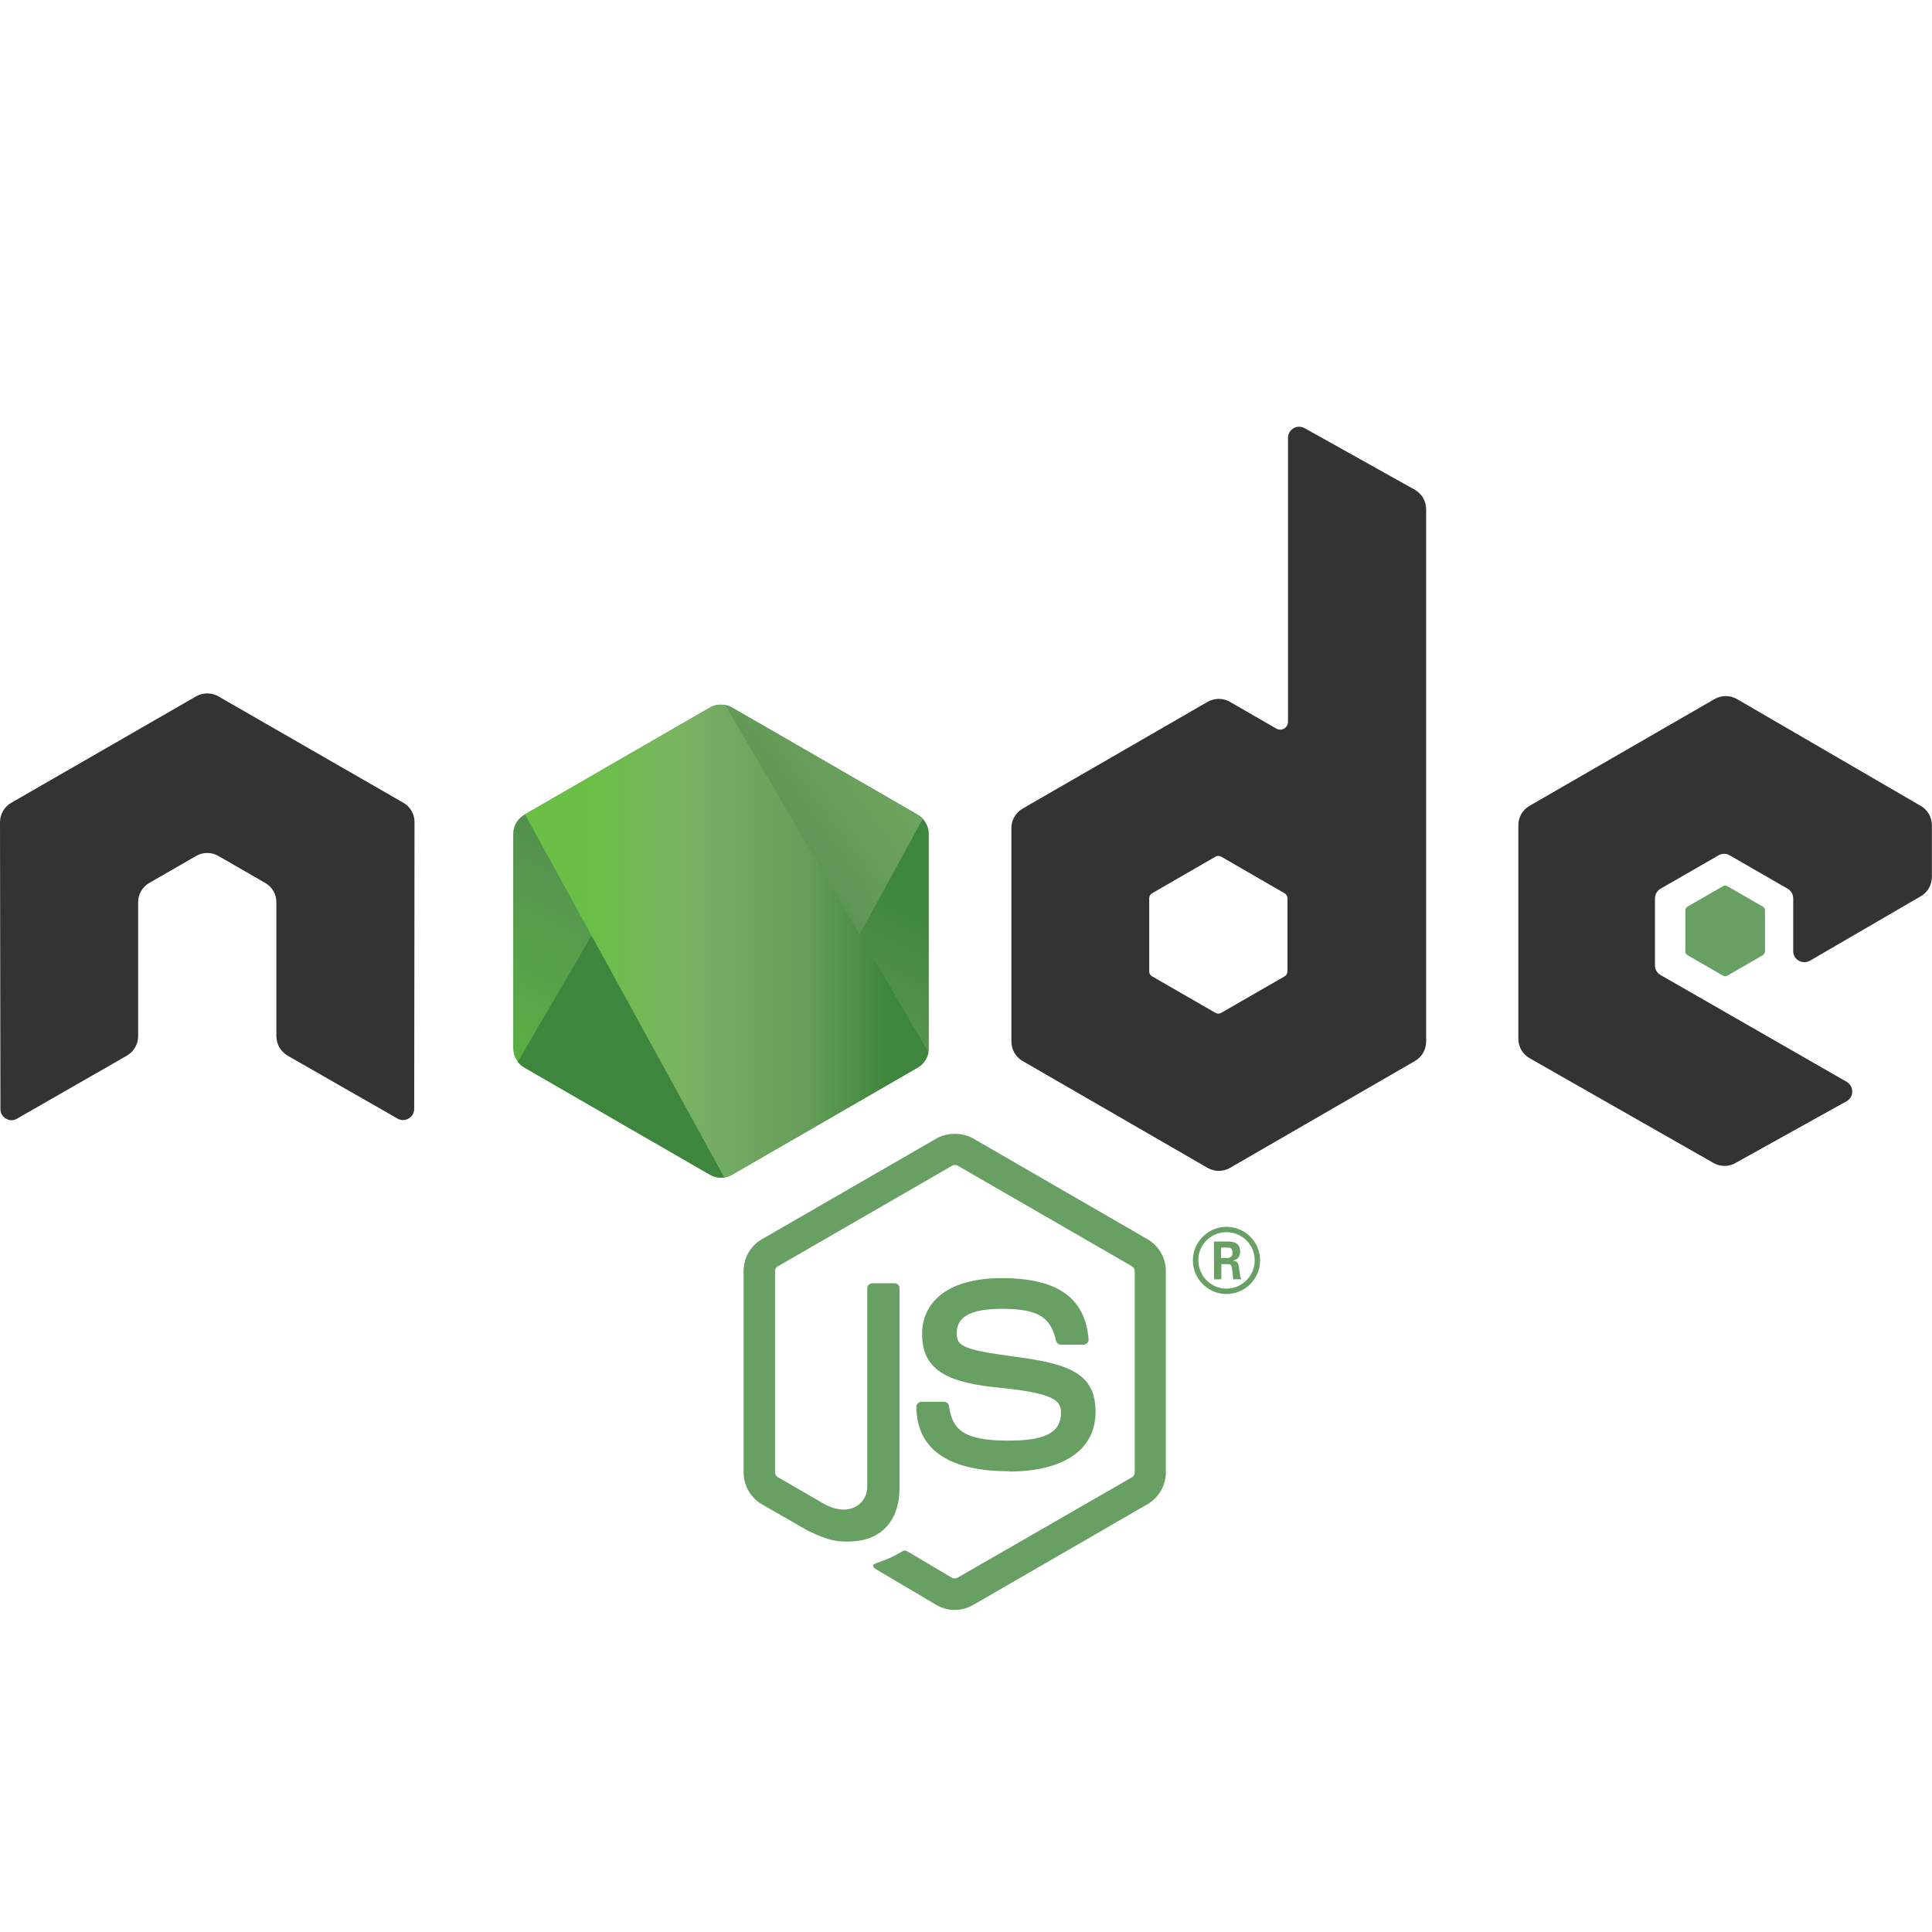 <?xml version="1.0" encoding="UTF-8" standalone="no"?>
<svg
   xmlns:dc="http://purl.org/dc/elements/1.1/"
   xmlns:cc="http://creativecommons.org/ns#"
   xmlns:rdf="http://www.w3.org/1999/02/22-rdf-syntax-ns#"
   xmlns:svg="http://www.w3.org/2000/svg"
   xmlns="http://www.w3.org/2000/svg"
   xmlns:sodipodi="http://sodipodi.sourceforge.net/DTD/sodipodi-0.dtd"
   xmlns:inkscape="http://www.inkscape.org/namespaces/inkscape"
   width="24"
   height="24"
   version="1.2"
   viewBox="0 0 18 18"
   id="svg58"
   sodipodi:docname="NodeJS.svg"
   inkscape:version="0.92.3 (2405546, 2018-03-11)">
  <sodipodi:namedview
     pagecolor="#ffffff"
     bordercolor="#666666"
     borderopacity="1"
     objecttolerance="10"
     gridtolerance="10"
     guidetolerance="10"
     inkscape:pageopacity="0"
     inkscape:pageshadow="2"
     inkscape:window-width="1920"
     inkscape:window-height="1025"
     id="namedview60"
     showgrid="false"
     inkscape:zoom="18.943432"
     inkscape:cx="11.43008"
     inkscape:cy="7.5894194"
     inkscape:window-x="0"
     inkscape:window-y="27"
     inkscape:window-maximized="1"
     inkscape:current-layer="svg58" />
  <defs
     id="defs36">
    <clipPath
       id="a">
      <path
         d="m 239.03,226.605 -42.13,24.317 c -1.578,0.91 -2.546,2.59 -2.546,4.406 v 48.668 c 0,1.817 0.968,3.496 2.546,4.406 l 42.133,24.336 c 1.575,0.907 3.517,0.907 5.09,0 l 42.126,-24.336 c 1.57,-0.91 2.54,-2.59 2.54,-4.406 v -48.668 c 0,-1.816 -0.97,-3.496 -2.55,-4.406 l -42.12,-24.317 c -0.79,-0.453 -1.67,-0.68 -2.55,-0.68 -0.88,0 -1.76,0.227 -2.55,0.68"
         id="path2"
         inkscape:connector-curvature="0" />
    </clipPath>
    <linearGradient
       id="b"
       x1="-0.348"
       x2="1.251"
       gradientTransform="matrix(-38.065,77.652,-77.652,-38.065,258.723,244.629)"
       gradientUnits="userSpaceOnUse">
      <stop
         offset=".3"
         stop-color="#3E863D"
         id="stop5" />
      <stop
         offset=".5"
         stop-color="#55934F"
         id="stop7" />
      <stop
         offset=".8"
         stop-color="#5AAD45"
         id="stop9" />
    </linearGradient>
    <clipPath
       id="c">
      <path
         d="m 195.398,307.086 c 0.403,0.523 0.907,0.976 1.5,1.316 l 36.14,20.875 6.02,3.46 c 0.9,0.52 1.926,0.74 2.934,0.665 0.336,-0.027 0.672,-0.09 1,-0.183 l 44.434,-81.36 c -0.34,-0.37 -0.738,-0.68 -1.184,-0.94 l -27.586,-15.93 -14.582,-8.39 c -0.414,-0.24 -0.863,-0.41 -1.32,-0.53 z m 0,0"
         id="path12"
         inkscape:connector-curvature="0" />
    </clipPath>
    <linearGradient
       id="d"
       x1="-0.456"
       x2="0.582"
       gradientTransform="matrix(106.806,-78.917,78.917,106.806,235.188,285.395)"
       gradientUnits="userSpaceOnUse">
      <stop
         offset=".57"
         stop-color="#3E863D"
         id="stop15" />
      <stop
         offset=".72"
         stop-color="#619857"
         id="stop17" />
      <stop
         offset="1"
         stop-color="#76AC64"
         id="stop19" />
    </linearGradient>
    <clipPath
       id="e">
      <path
         d="m 241.066,225.953 c -0.707,0.07 -1.398,0.29 -2.035,0.652 l -42.01,24.247 45.3,82.51 c 0.63,-0.09 1.25,-0.3 1.81,-0.624 l 42.13,-24.336 c 1.3,-0.754 2.19,-2.03 2.46,-3.476 l -46.18,-78.89 c -0.34,-0.067 -0.68,-0.102 -1.03,-0.102 -0.14,0 -0.28,0.007 -0.42,0.02"
         id="path22"
         inkscape:connector-curvature="0" />
    </clipPath>
    <linearGradient
       id="f"
       x1="0.043"
       x2="0.984"
       gradientTransform="matrix(97.417,0,0,97.417,192.862,279.652)"
       gradientUnits="userSpaceOnUse">
      <stop
         offset=".16"
         stop-color="#6BBF47"
         id="stop25" />
      <stop
         offset=".38"
         stop-color="#79B461"
         id="stop27" />
      <stop
         offset=".47"
         stop-color="#75AC64"
         id="stop29" />
      <stop
         offset=".7"
         stop-color="#659E5A"
         id="stop31" />
      <stop
         offset=".9"
         stop-color="#3E863D"
         id="stop33" />
    </linearGradient>
  </defs>
  <path
     d="m 8.896,15 c -0.059,0 -0.118,-0.016 -0.17,-0.046 L 8.183,14.633 c -0.081,-0.045 -0.042,-0.061 -0.015,-0.071 0.108,-0.038 0.13,-0.046 0.245,-0.112 0.012,-0.007 0.028,-0.004 0.04,0.003 l 0.417,0.247 c 0.015,0.008 0.036,0.008 0.05,0 L 10.547,13.763 c 0.015,-0.009 0.025,-0.026 0.025,-0.044 v -1.876 c 0,-0.019 -0.01,-0.035 -0.025,-0.045 l -1.625,-0.938 c -0.015,-0.009 -0.035,-0.009 -0.05,0 L 7.247,11.798 c -0.016,0.009 -0.026,0.026 -0.026,0.044 v 1.876 c 0,0.018 0.01,0.035 0.025,0.044 l 0.445,0.257 c 0.242,0.121 0.389,-0.022 0.389,-0.165 v -1.851 c 0,-0.026 0.021,-0.047 0.047,-0.047 H 8.334 c 0.026,0 0.047,0.02 0.047,0.047 v 1.852 c 0,0.322 -0.176,0.507 -0.481,0.507 -0.094,0 -0.168,0 -0.375,-0.102 L 7.098,14.015 C 6.993,13.954 6.928,13.84 6.928,13.718 v -1.876 c 0,-0.122 0.065,-0.236 0.17,-0.296 l 1.627,-0.939 c 0.103,-0.058 0.24,-0.058 0.342,0 l 1.625,0.939 c 0.105,0.061 0.17,0.174 0.17,0.296 v 1.876 c 0,0.122 -0.066,0.235 -0.17,0.296 l -1.625,0.939 c -0.052,0.03 -0.111,0.046 -0.171,0.046"
     id="path38"
     inkscape:connector-curvature="0"
     style="fill:#689f63;stroke-width:0.041" />
  <path
     d="m 9.398,13.707 c -0.711,0 -0.86,-0.326 -0.86,-0.6 0,-0.026 0.021,-0.047 0.047,-0.047 h 0.21 c 0.023,0 0.043,0.017 0.046,0.04 0.032,0.214 0.126,0.322 0.556,0.322 0.343,0 0.488,-0.077 0.488,-0.259 0,-0.105 -0.042,-0.182 -0.574,-0.234 -0.445,-0.044 -0.72,-0.142 -0.72,-0.498 0,-0.328 0.277,-0.523 0.74,-0.523 0.52,0 0.778,0.181 0.811,0.569 0.001,0.013 -0.004,0.026 -0.013,0.036 -0.009,0.009 -0.022,0.015 -0.035,0.015 H 9.885 c -0.022,0 -0.041,-0.015 -0.046,-0.037 -0.051,-0.225 -0.174,-0.297 -0.508,-0.297 -0.374,0 -0.417,0.13 -0.417,0.228 0,0.118 0.051,0.153 0.556,0.22 0.5,0.066 0.737,0.16 0.737,0.511 0,0.354 -0.295,0.557 -0.811,0.557 m 1.98,-1.989 h 0.055 c 0.045,0 0.053,-0.031 0.053,-0.05 0,-0.048 -0.033,-0.048 -0.051,-0.048 h -0.056 z m -0.066,-0.154 h 0.121 c 0.042,0 0.123,0 0.123,0.093 0,0.065 -0.042,0.078 -0.066,0.086 0.048,0.003 0.052,0.035 0.058,0.08 0.003,0.028 0.009,0.076 0.018,0.093 h -0.074 c -0.002,-0.016 -0.013,-0.106 -0.013,-0.111 -0.005,-0.02 -0.012,-0.03 -0.037,-0.03 h -0.061 v 0.141 h -0.068 z m -0.145,0.175 c 0,0.146 0.118,0.264 0.262,0.264 0.146,0 0.263,-0.12 0.263,-0.264 0,-0.146 -0.119,-0.262 -0.264,-0.262 -0.142,0 -0.262,0.114 -0.262,0.262 m 0.576,0.001 c 0,0.173 -0.141,0.313 -0.313,0.313 -0.171,0 -0.313,-0.139 -0.313,-0.313 0,-0.177 0.146,-0.313 0.313,-0.313 0.169,0 0.313,0.136 0.313,0.313"
     id="path40"
     inkscape:connector-curvature="0"
     style="fill:#689f63;stroke-width:0.041" />
  <path
     d="m 3.862,7.66 c 0,-0.075 -0.039,-0.144 -0.104,-0.181 L 2.035,6.488 c -0.029,-0.017 -0.062,-0.026 -0.095,-0.027 h -0.018 c -0.033,0.001 -0.066,0.01 -0.095,0.027 l -1.723,0.992 c -0.064,0.037 -0.104,0.106 -0.104,0.181 l 0.004,2.671 c 0,0.037 0.019,0.072 0.052,0.09 0.032,0.02 0.072,0.02 0.103,0 L 1.183,9.835 c 0.065,-0.039 0.104,-0.107 0.104,-0.181 V 8.406 c 0,-0.074 0.039,-0.143 0.104,-0.18 l 0.436,-0.251 c 0.032,-0.019 0.068,-0.028 0.104,-0.028 0.036,0 0.072,0.009 0.104,0.028 l 0.436,0.251 c 0.065,0.037 0.104,0.106 0.104,0.18 v 1.248 c 0,0.074 0.04,0.142 0.104,0.181 l 1.024,0.586 c 0.032,0.019 0.072,0.019 0.104,0 0.032,-0.018 0.052,-0.053 0.052,-0.09 z m 8.133,1.391 c 0,0.019 -0.01,0.036 -0.026,0.045 l -0.592,0.341 c -0.016,0.009 -0.036,0.009 -0.052,0 L 10.733,9.096 c -0.016,-0.009 -0.026,-0.026 -0.026,-0.045 V 8.368 c 0,-0.019 0.01,-0.036 0.026,-0.045 l 0.592,-0.342 c 0.016,-0.009 0.036,-0.009 0.052,0 l 0.592,0.342 c 0.016,0.009 0.026,0.027 0.026,0.045 z m 0.16,-5.062 c -0.032,-0.018 -0.072,-0.018 -0.104,0.001 -0.032,0.019 -0.051,0.053 -0.051,0.09 v 2.645 c 0,0.026 -0.014,0.05 -0.036,0.063 -0.022,0.013 -0.05,0.013 -0.073,0 L 11.459,6.539 c -0.064,-0.037 -0.143,-0.037 -0.208,0 L 9.527,7.534 c -0.064,0.037 -0.104,0.106 -0.104,0.18 v 1.991 c 0,0.074 0.04,0.143 0.104,0.18 L 11.251,10.881 c 0.064,0.037 0.144,0.037 0.208,0 l 1.724,-0.996 c 0.064,-0.037 0.104,-0.106 0.104,-0.18 V 4.744 c 0,-0.076 -0.041,-0.145 -0.107,-0.182 z m 5.741,4.361 c 0.064,-0.037 0.103,-0.106 0.103,-0.18 v -0.482 c 0,-0.074 -0.039,-0.143 -0.104,-0.18 L 16.183,6.513 c -0.065,-0.037 -0.144,-0.037 -0.209,0 L 14.25,7.508 c -0.065,0.037 -0.104,0.106 -0.104,0.18 v 1.99 c 0,0.075 0.04,0.144 0.105,0.181 l 1.713,0.976 c 0.063,0.036 0.14,0.037 0.204,0.001 l 1.036,-0.576 c 0.033,-0.018 0.053,-0.053 0.053,-0.09 0,-0.037 -0.02,-0.072 -0.052,-0.091 L 15.471,9.084 c -0.033,-0.018 -0.052,-0.053 -0.052,-0.09 V 8.37 c 0,-0.037 0.02,-0.072 0.052,-0.09 l 0.54,-0.311 c 0.032,-0.019 0.072,-0.019 0.104,0 l 0.54,0.311 c 0.032,0.018 0.052,0.053 0.052,0.09 v 0.491 c 0,0.037 0.02,0.072 0.052,0.09 0.032,0.018 0.072,0.018 0.104,-4.101e-4 z m 0,0"
     id="path42"
     inkscape:connector-curvature="0"
     style="fill:#333333;fill-rule:evenodd;stroke-width:0.041" />
  <path
     d="m 16.053,8.256 c 0.012,-0.007 0.028,-0.007 0.04,0 l 0.331,0.191 c 0.012,0.007 0.02,0.02 0.02,0.035 v 0.382 c 0,0.014 -0.008,0.027 -0.02,0.035 l -0.331,0.191 c -0.012,0.007 -0.028,0.007 -0.04,0 l -0.331,-0.191 c -0.013,-0.007 -0.02,-0.02 -0.02,-0.035 V 8.482 c 0,-0.014 0.007,-0.027 0.02,-0.035 z m 0,0"
     id="path44"
     inkscape:connector-curvature="0"
     style="fill:#689f63;fill-rule:evenodd;stroke-width:0.041" />
  <g
     clip-path="url(#a)"
     transform="matrix(0.041,0,0,0.041,-3.187,-2.698)"
     id="g48">
    <path
       d="m 331.363,246.793 -118.715,-58.19 -60.87,124.174 118.712,58.193 z m 0,0"
       id="path46"
       style="fill:url(#b)"
       inkscape:connector-curvature="0" />
  </g>
  <g
     clip-path="url(#c)"
     transform="matrix(0.041,0,0,0.041,-3.187,-2.698)"
     id="g52">
    <path
       d="m 144.07,264.004 83.825,113.453 110.86,-81.906 -83.83,-113.45 z m 0,0"
       id="path50"
       style="fill:url(#d)"
       inkscape:connector-curvature="0" />
  </g>
  <g
     clip-path="url(#e)"
     transform="matrix(0.041,0,0,0.041,-3.187,-2.698)"
     id="g56">
    <path
       d="m 197.02,225.934 v 107.43 h 91.683 v -107.43 z m 0,0"
       id="path54"
       style="fill:url(#f)"
       inkscape:connector-curvature="0" />
  </g>
</svg>
